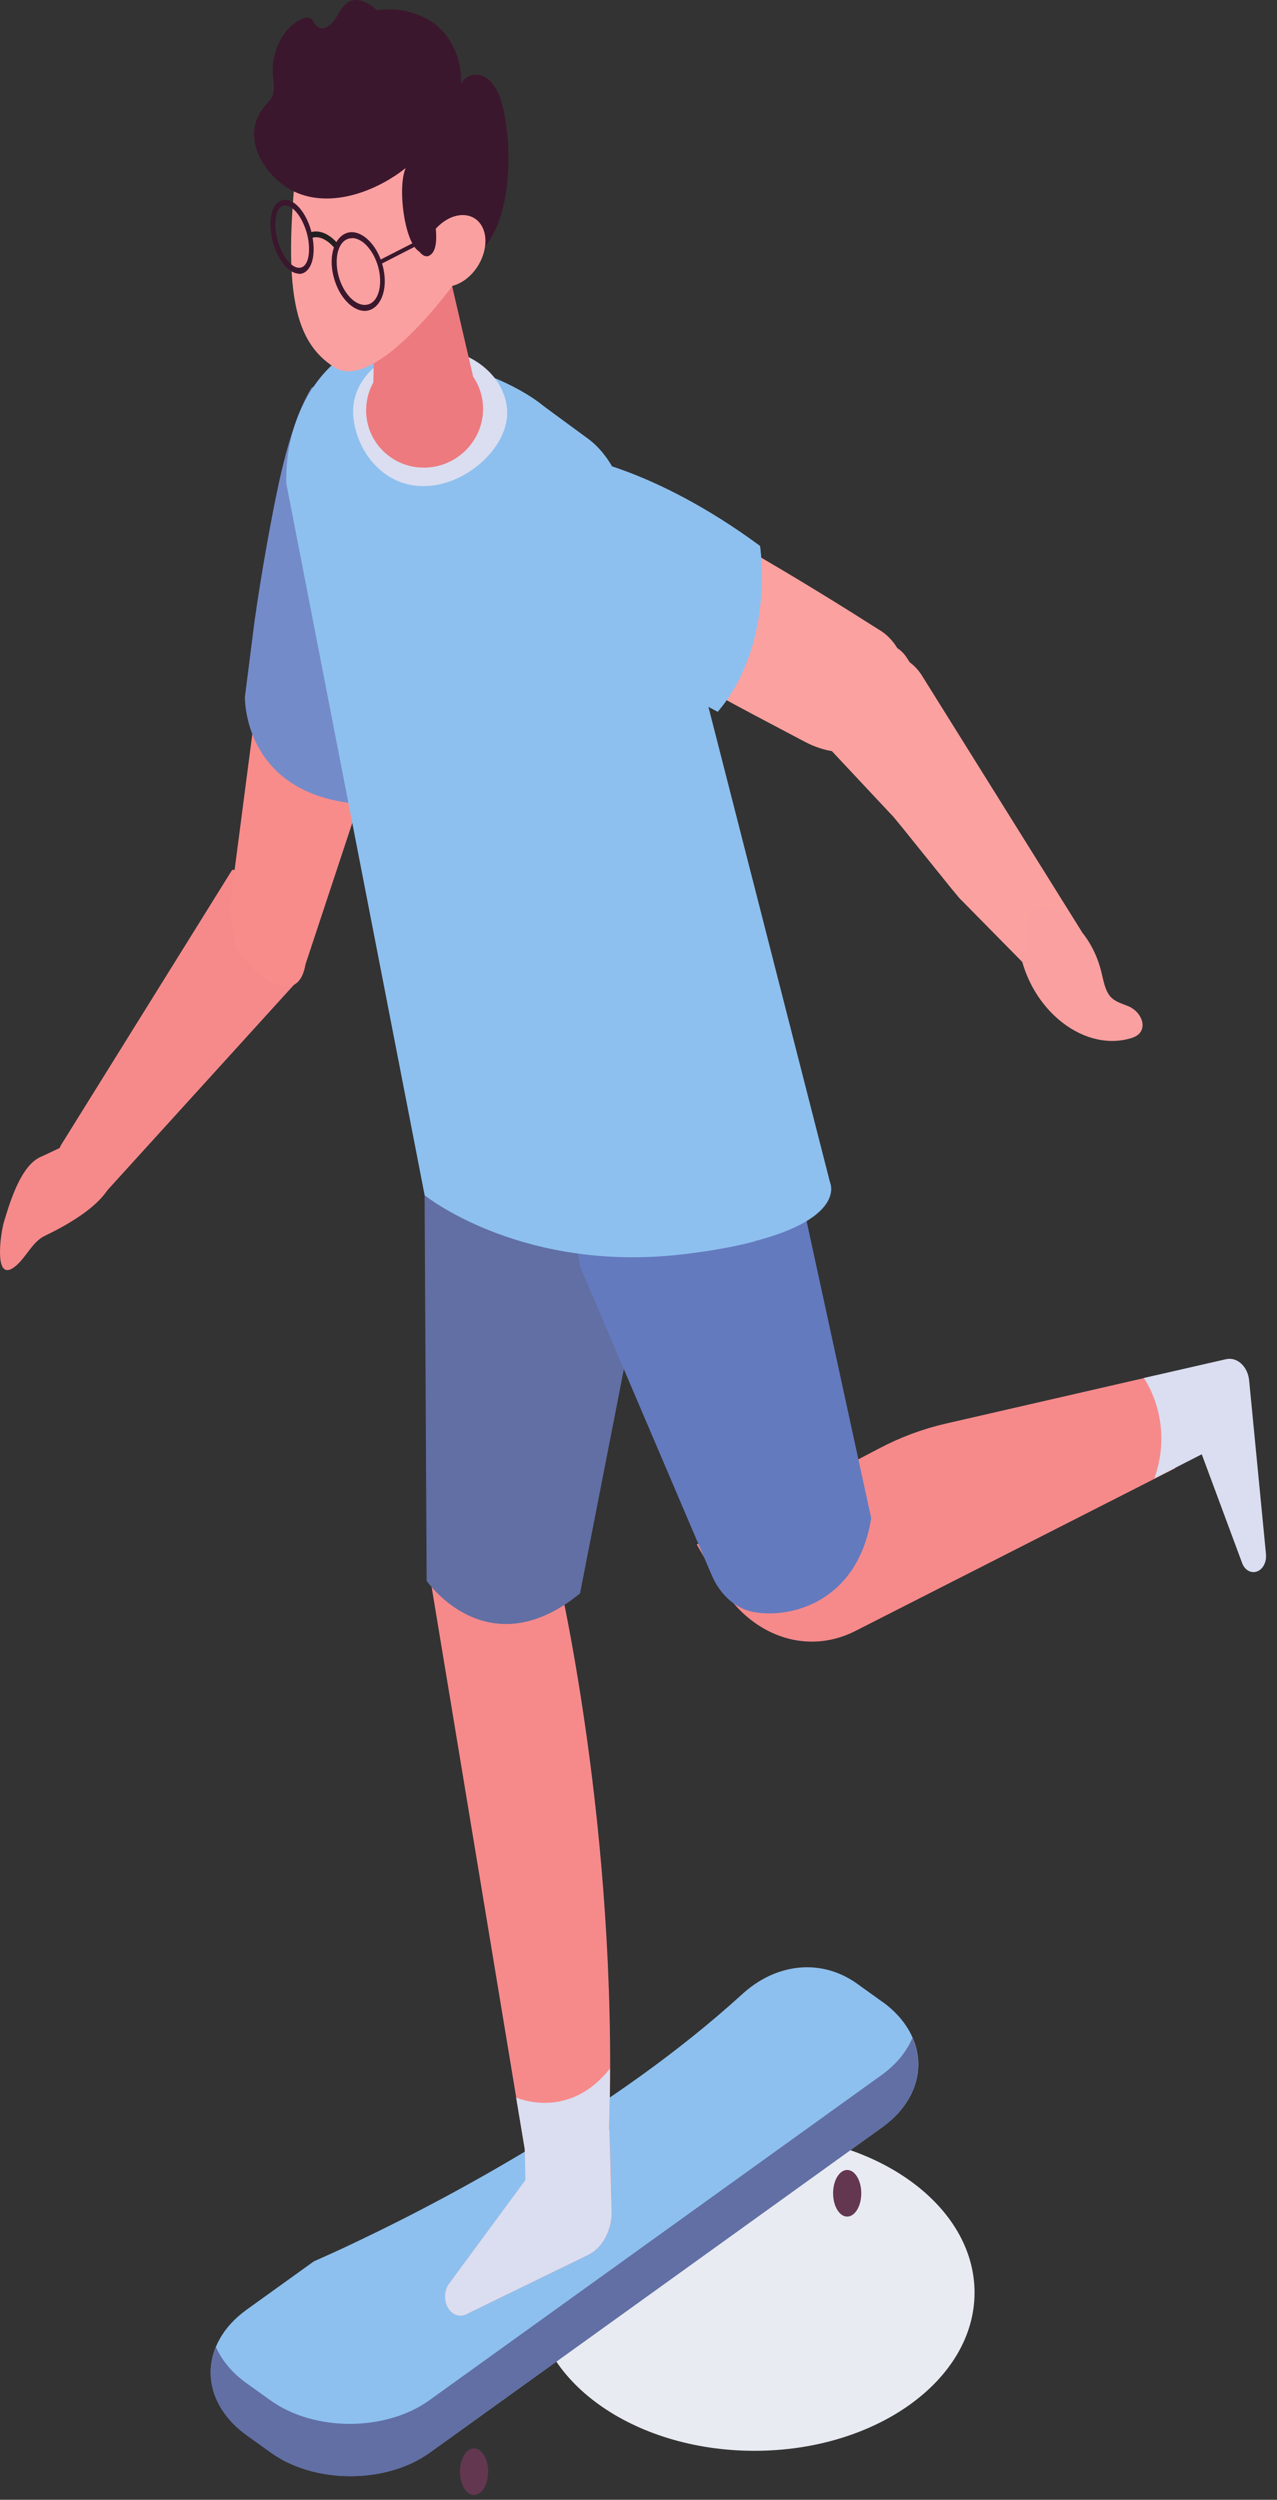 <svg width="47" height="92" viewBox="0 0 47 92" fill="none" xmlns="http://www.w3.org/2000/svg">
<rect x="0" y="0" width="47" height="92" fill="#333333" stroke="none"/>
<path d="M27.768 90.197C32.241 90.197 35.868 87.59 35.868 84.374C35.868 81.159 32.241 78.552 27.768 78.552C23.294 78.552 19.667 81.159 19.667 84.374C19.667 87.59 23.294 90.197 27.768 90.197Z" fill="#E9EBF2"/>
<path d="M10.987 34.377C10.289 33.14 9.466 31.964 8.545 32.014L2.265 42.111C2.216 42.183 2.18 42.278 2.158 42.384C2.05 42.907 2.314 43.437 2.721 43.621C3.101 43.793 3.491 43.899 3.871 43.894L10.804 36.26C11.238 35.781 11.318 34.973 10.987 34.382V34.377Z" fill="#F68A8B"/>
<path d="M8.454 33.402L10.221 19.851L13.732 26.431L15.615 22.285L11.245 35.486C10.981 37.062 9.469 36.121 8.678 34.85L8.459 33.402H8.454Z" fill="#F78C8B"/>
<path d="M4.195 43.063C4.222 44.189 2.347 45.147 1.65 45.482C1.202 45.693 0.974 46.251 0.594 46.579C-0.256 47.309 0.017 45.398 0.147 44.964C0.388 44.161 0.786 42.891 1.493 42.579C2.043 42.339 2.634 41.988 3.215 41.899C3.354 41.877 3.492 41.955 3.609 42.055C4.016 42.4 4.181 42.74 4.19 43.069L4.195 43.063Z" fill="#F68A8B"/>
<path d="M15.092 18.641C14.828 17.326 14.43 15.922 13.719 14.869C13.07 13.911 12.306 13.788 11.469 14.273C10.682 15.538 10.239 17.85 10.051 18.814C9.792 20.146 9.564 21.494 9.371 22.843L9.014 25.645C9.014 25.645 8.92 29.234 13.196 29.585C13.8 29.635 14.363 29.49 14.882 29.2C15.768 25.851 15.768 22.012 15.088 18.641H15.092Z" fill="#748BC9"/>
<path d="M16.129 17.499C16.903 20.692 17.068 24.364 16.505 27.735C18.576 25.088 19.609 20.547 19.609 20.547L16.728 14.178L14.608 13.766C15.36 14.808 15.811 16.184 16.129 17.499Z" fill="#748BC9"/>
<path d="M42.574 50.614L42.1 50.719L34.818 52.391C33.964 52.586 33.127 52.898 32.327 53.322L30.64 54.208L25.863 56.726L25.644 56.843L26.449 58.23C26.7 58.665 26.999 59.038 27.326 59.35C28.493 60.448 30.068 60.743 31.481 60.025L34.657 58.409L42.489 54.425L43.254 54.035C43.026 52.892 42.807 51.75 42.57 50.614H42.574Z" fill="#F68A8B"/>
<path d="M32.464 73.665L31.579 73.03C31.52 72.985 31.462 72.946 31.4 72.907C30.094 72.071 28.515 72.3 27.329 73.381C24.936 75.559 22.315 77.365 19.667 78.975C17.556 80.257 15.391 81.421 13.195 82.469C13.128 82.502 13.065 82.53 12.998 82.563C12.98 82.569 12.967 82.58 12.949 82.586C12.484 82.808 12.014 83.02 11.549 83.226L9.084 84.998C7.313 86.269 7.313 88.353 9.084 89.623L9.97 90.258C11.58 91.417 14.215 91.417 15.825 90.258L32.469 78.29C34.24 77.019 34.24 74.935 32.469 73.665H32.464Z" fill="#8DC0EF"/>
<path d="M33.583 74.997C33.373 75.498 32.997 75.972 32.447 76.367L15.803 88.336C14.193 89.495 11.558 89.495 9.948 88.336L9.063 87.701C8.526 87.317 8.159 86.854 7.944 86.369C7.479 87.484 7.859 88.748 9.08 89.629L9.966 90.264C11.576 91.423 14.211 91.423 15.821 90.264L32.465 78.295C33.699 77.409 34.071 76.128 33.583 75.002V74.997Z" fill="#616FA4"/>
<path d="M17.448 91.824C17.735 91.824 17.967 91.44 17.967 90.966C17.967 90.492 17.735 90.108 17.448 90.108C17.162 90.108 16.929 90.492 16.929 90.966C16.929 91.44 17.162 91.824 17.448 91.824Z" fill="#633750"/>
<path d="M31.18 81.577C31.467 81.577 31.699 81.193 31.699 80.719C31.699 80.245 31.467 79.861 31.18 79.861C30.894 79.861 30.662 80.245 30.662 80.719C30.662 81.193 30.894 81.577 31.18 81.577Z" fill="#633750"/>
<path d="M22.439 78.39L22.515 81.343C22.533 82.068 22.184 82.731 21.639 82.993L17.152 85.177C16.956 85.272 16.732 85.221 16.575 85.049C16.454 84.915 16.387 84.731 16.383 84.542C16.383 84.497 16.383 84.447 16.392 84.402C16.41 84.274 16.455 84.146 16.531 84.046L19.34 80.234L19.317 79.103L19 77.198L15.828 58.052C15.73 57.361 15.69 56.659 15.712 55.952L16.361 30.192L26.747 30.164L20.324 57.005C20.324 57.005 22.471 65.491 22.457 76.122C22.457 76.863 22.444 77.621 22.421 78.385H22.439V78.39Z" fill="#F68A8B"/>
<path d="M15.627 43.994L15.703 58.18C15.703 58.18 17.935 61.423 21.348 58.643L24.206 44.022L16.535 40.406L15.623 43.988L15.627 43.994Z" fill="#616FA4"/>
<path d="M21.338 46.585L26.191 57.963C26.5 58.687 27.059 59.194 27.712 59.322C29.067 59.59 31.572 58.977 32.064 55.873L28.996 41.765L20.842 42.874L21.338 46.585Z" fill="#647ABE"/>
<path d="M22.512 81.343C22.53 82.067 22.181 82.731 21.636 82.992L17.149 85.177C16.953 85.271 16.729 85.221 16.572 85.049C16.452 84.915 16.385 84.731 16.38 84.541C16.38 84.497 16.38 84.447 16.389 84.402C16.407 84.274 16.452 84.146 16.528 84.046L19.337 80.234L19.314 79.103L18.997 77.198C19.288 77.314 21.037 77.922 22.45 76.128C22.45 76.869 22.436 77.626 22.414 78.39H22.432L22.508 81.349L22.512 81.343Z" fill="#DADEF0"/>
<path d="M46.597 57.222L45.975 50.808C45.926 50.29 45.532 49.928 45.121 50.023L42.097 50.714C42.097 50.714 43.242 52.279 42.486 54.413L44.231 53.522L45.716 57.523C45.783 57.712 45.93 57.84 46.096 57.857C46.387 57.885 46.628 57.578 46.593 57.211L46.597 57.222Z" fill="#DADEF0"/>
<path d="M27.772 45.688C27.114 45.861 26.309 46.017 25.321 46.139C19.376 46.903 15.776 44.105 15.633 43.994C15.633 43.994 15.633 43.988 15.628 43.983L10.538 17.794C10.489 15.928 11.249 14.172 12.515 13.181C12.922 12.863 14.063 13.209 14.707 13.181C14.997 13.17 15.302 13.181 15.624 13.22C17.234 13.398 19.037 14.156 19.976 14.919L20.132 15.036L20.32 15.175L21.559 16.084C21.805 16.256 22.024 16.463 22.212 16.702C22.391 16.925 22.543 17.17 22.673 17.443C23.867 19.003 24.757 20.887 25.285 22.937L30.55 43.526C30.55 43.526 31.136 44.802 27.772 45.677V45.688Z" fill="#8DC0EF"/>
<g style="mix-blend-mode:multiply" opacity="0.39">
<path d="M30.556 43.537L25.291 22.948C25.148 22.397 24.983 21.856 24.79 21.333C24.146 21.767 23.542 22.742 23.198 23.639C23.488 24.91 23.712 26.197 23.896 27.512C24.007 28.342 24.097 29.167 24.271 30.008C24.745 32.321 25.989 34.098 26.651 36.26C27.206 38.071 26.888 39.308 26.794 40.885C26.704 42.389 27.098 44.089 27.782 45.682C31.146 44.807 30.56 43.532 30.56 43.532L30.556 43.537Z" fill="#8DC0EF"/>
</g>
<path d="M18.664 15.07C18.763 16.379 17.251 17.828 15.685 17.889C14.12 17.95 13.1 16.602 13.002 15.293C12.903 13.983 14.089 12.874 15.654 12.813C17.22 12.752 18.566 13.76 18.664 15.07Z" fill="#DADEF0"/>
<path d="M17.318 9.436C17.327 9.771 17.117 10.044 16.853 10.055C16.589 10.066 16.365 9.804 16.356 9.475C16.347 9.141 16.558 8.868 16.821 8.857C17.085 8.846 17.309 9.108 17.318 9.436Z" fill="white"/>
<path d="M16.855 10.216C16.519 10.227 16.233 9.899 16.224 9.481C16.215 9.063 16.479 8.706 16.814 8.695C17.15 8.684 17.436 9.013 17.445 9.431C17.454 9.849 17.19 10.205 16.855 10.216ZM16.823 9.013C16.627 9.018 16.474 9.225 16.479 9.47C16.483 9.715 16.649 9.904 16.846 9.899C17.043 9.893 17.195 9.687 17.19 9.442C17.186 9.197 17.02 9.007 16.823 9.013Z" fill="white"/>
<path d="M13.476 15.159C13.507 16.334 14.496 17.254 15.681 17.209C16.871 17.165 17.81 16.167 17.779 14.992C17.748 13.816 16.759 12.896 15.574 12.941C14.389 12.986 13.445 13.983 13.476 15.159Z" fill="#ED7A7F"/>
<path d="M17.415 13.866L16.301 9.068L13.832 9.653L13.711 15.498L17.415 13.866Z" fill="#ED7A7F"/>
<path d="M32.406 23.21C29.995 21.673 24.923 18.535 21.845 17.388C21.005 17.076 20.119 17.455 19.77 18.34C19.515 18.992 19.524 19.923 20.329 21.193C21.595 23.183 26.529 25.657 29.602 27.289C31.06 28.069 32.549 27.679 33.104 26.041L33.238 25.651C33.538 24.765 33.175 23.701 32.41 23.21H32.406Z" fill="#FBA1A0"/>
<path d="M39.803 34.271L33.912 24.831C33.787 24.642 33.64 24.492 33.483 24.375L33.367 24.196C32.526 22.915 30.343 24.28 30.263 25.756C30.254 25.946 30.348 27.356 30.379 27.389L32.821 29.997C32.848 29.98 35.33 33.123 35.362 33.106L38.26 36.048C38.627 36.466 39.177 36.511 39.58 36.154C40.072 35.725 40.17 34.867 39.803 34.276V34.271Z" fill="#FBA1A0"/>
<path d="M20.968 16.775C20.968 16.775 23.912 17.098 27.973 20.09C27.973 20.09 28.546 23.684 26.416 26.197L21.425 23.55C21.425 23.55 16.876 19.405 20.968 16.78V16.775Z" fill="#8DC0EF"/>
<path d="M41.637 37.084C41.373 36.945 41.06 36.906 40.854 36.661C40.662 36.427 40.613 36.076 40.532 35.758C40.286 34.761 39.66 33.914 38.877 33.541C38.622 33.418 38.323 33.346 38.081 33.513C37.629 33.831 37.732 34.666 37.902 35.279L37.486 34.7C37.75 37.007 39.781 38.739 41.601 38.216C41.762 38.171 41.937 38.093 42.013 37.915C42.151 37.603 41.901 37.229 41.637 37.09V37.084Z" fill="#FAA0A0"/>
<path d="M18.011 2.95C17.685 2.661 17.179 2.666 16.965 3.095C17.027 2.154 16.553 1.234 15.904 0.811C14.437 -0.153 12.308 0.387 11.449 2.321C10.295 4.917 10.904 5.53 12.496 6.934C13.744 8.032 14.992 9.704 16.62 9.676C18.566 9.642 18.937 6.483 18.61 4.46C18.526 3.925 18.391 3.368 18.074 3.017C18.056 2.995 18.034 2.973 18.011 2.956V2.95Z" fill="#3B172D"/>
<path d="M15.375 6.177C13.823 6.305 12.204 5.803 11.077 4.616C10.307 10.562 10.777 12.54 12.302 13.515C13.805 14.479 16.69 10.467 16.69 10.467L16.56 9.208C15.563 8.795 15.321 7.503 15.37 6.171L15.375 6.177Z" fill="#FAA0A0"/>
<path d="M16.995 3.162C17.031 3.313 17.049 3.469 17.035 3.625C17.013 3.875 16.91 4.104 16.785 4.304C16.36 4.99 15.179 6.048 14.544 6.466C13.444 7.191 11.959 7.625 10.76 7.018C9.807 6.533 8.761 5.068 9.749 3.898C9.843 3.786 9.959 3.686 10.022 3.541C10.125 3.301 10.062 3.017 10.044 2.75C9.977 1.869 10.451 0.967 11.131 0.688C11.234 0.644 11.35 0.621 11.444 0.688C11.529 0.75 11.574 0.872 11.65 0.95C11.838 1.145 12.129 0.989 12.29 0.766C12.455 0.543 12.567 0.254 12.777 0.103C13.108 -0.131 13.529 0.07 13.837 0.343C14.146 0.616 14.432 0.972 14.803 1.073C15.126 1.156 15.466 1.039 15.783 1.128C16.373 1.301 16.678 2.098 16.897 2.806C16.933 2.923 16.968 3.045 17 3.168L16.995 3.162Z" fill="#3B172D"/>
<path d="M13.426 11.442C12.97 11.442 12.482 10.935 12.29 10.227C12.164 9.77 12.182 9.325 12.339 8.99C12.446 8.762 12.612 8.611 12.808 8.561C13.296 8.444 13.869 8.979 14.079 9.759C14.204 10.216 14.186 10.662 14.03 10.996C13.922 11.225 13.757 11.375 13.56 11.425C13.515 11.437 13.47 11.442 13.421 11.442H13.426ZM12.956 8.768C12.92 8.768 12.884 8.768 12.849 8.779C12.701 8.812 12.576 8.924 12.495 9.102C12.37 9.375 12.357 9.765 12.46 10.155C12.643 10.835 13.126 11.308 13.533 11.208C13.681 11.175 13.806 11.063 13.886 10.885C14.012 10.612 14.025 10.216 13.922 9.832C13.752 9.213 13.341 8.762 12.961 8.762L12.956 8.768Z" fill="#3A172D"/>
<path d="M13.986 9.559C14.008 9.609 14.026 9.653 14.049 9.704L17.502 7.932L17.439 7.798L13.986 9.564V9.559Z" fill="#3A172D"/>
<path d="M11.006 10.072C11.006 10.072 10.988 10.072 10.984 10.072C10.818 10.06 10.644 9.96 10.478 9.771C10.29 9.553 10.134 9.241 10.04 8.896C9.915 8.428 9.924 7.971 10.062 7.67C10.143 7.503 10.255 7.397 10.398 7.364C10.59 7.313 10.823 7.419 11.024 7.653C11.198 7.854 11.342 8.127 11.435 8.439L11.458 8.517C11.458 8.517 11.458 8.528 11.458 8.534V8.545L11.485 8.651C11.579 9.074 11.561 9.492 11.431 9.765C11.351 9.932 11.239 10.038 11.096 10.072C11.064 10.077 11.033 10.083 10.997 10.083L11.006 10.072ZM10.595 9.609C10.729 9.76 10.863 9.849 10.988 9.854C11.015 9.854 11.042 9.854 11.069 9.849C11.163 9.826 11.234 9.759 11.288 9.648C11.4 9.408 11.404 8.996 11.297 8.595C11.212 8.283 11.073 8.004 10.908 7.809C10.747 7.625 10.577 7.536 10.434 7.57C10.344 7.592 10.273 7.659 10.219 7.776C10.107 8.021 10.103 8.422 10.21 8.823C10.295 9.135 10.434 9.414 10.599 9.609H10.595Z" fill="#3A172D"/>
<path d="M12.304 9.119C11.83 8.578 11.472 8.756 11.458 8.768L11.387 8.567C11.387 8.567 11.861 8.316 12.424 8.957L12.304 9.119Z" fill="#231F20"/>
<path d="M15.713 10.166C16.021 10.679 16.724 10.679 17.278 10.166C17.833 9.648 18.03 8.812 17.721 8.3C17.412 7.787 16.71 7.787 16.156 8.3C15.601 8.812 15.404 9.654 15.713 10.166Z" fill="#FAA0A0"/>
<path d="M15.965 7.926C15.965 7.926 15.965 7.904 15.961 7.893C16.041 7.636 16.028 7.324 16.023 7.035C16.023 6.879 15.858 6.856 15.813 6.968C15.804 6.946 15.8 6.923 15.786 6.901C15.768 6.856 15.746 6.806 15.719 6.75C15.71 6.728 15.701 6.711 15.693 6.695C15.657 6.622 15.612 6.544 15.563 6.477C15.554 6.466 15.549 6.455 15.54 6.444C15.54 6.316 15.54 6.182 15.54 6.06C15.54 5.569 15.822 5.118 15.523 4.711C15.424 4.577 15.263 4.778 15.361 4.912C15.523 5.129 15.344 5.552 15.321 5.825C15.312 5.792 15.299 5.759 15.29 5.725C15.259 5.625 15.129 5.569 15.084 5.692C15.03 5.825 14.999 5.965 14.981 6.104C14.601 6.645 14.847 8.912 15.429 9.258C15.572 9.431 15.733 9.509 15.898 9.33C16.158 9.046 16.028 8.288 15.974 7.932L15.965 7.926Z" fill="#3B172D"/>
</svg>
